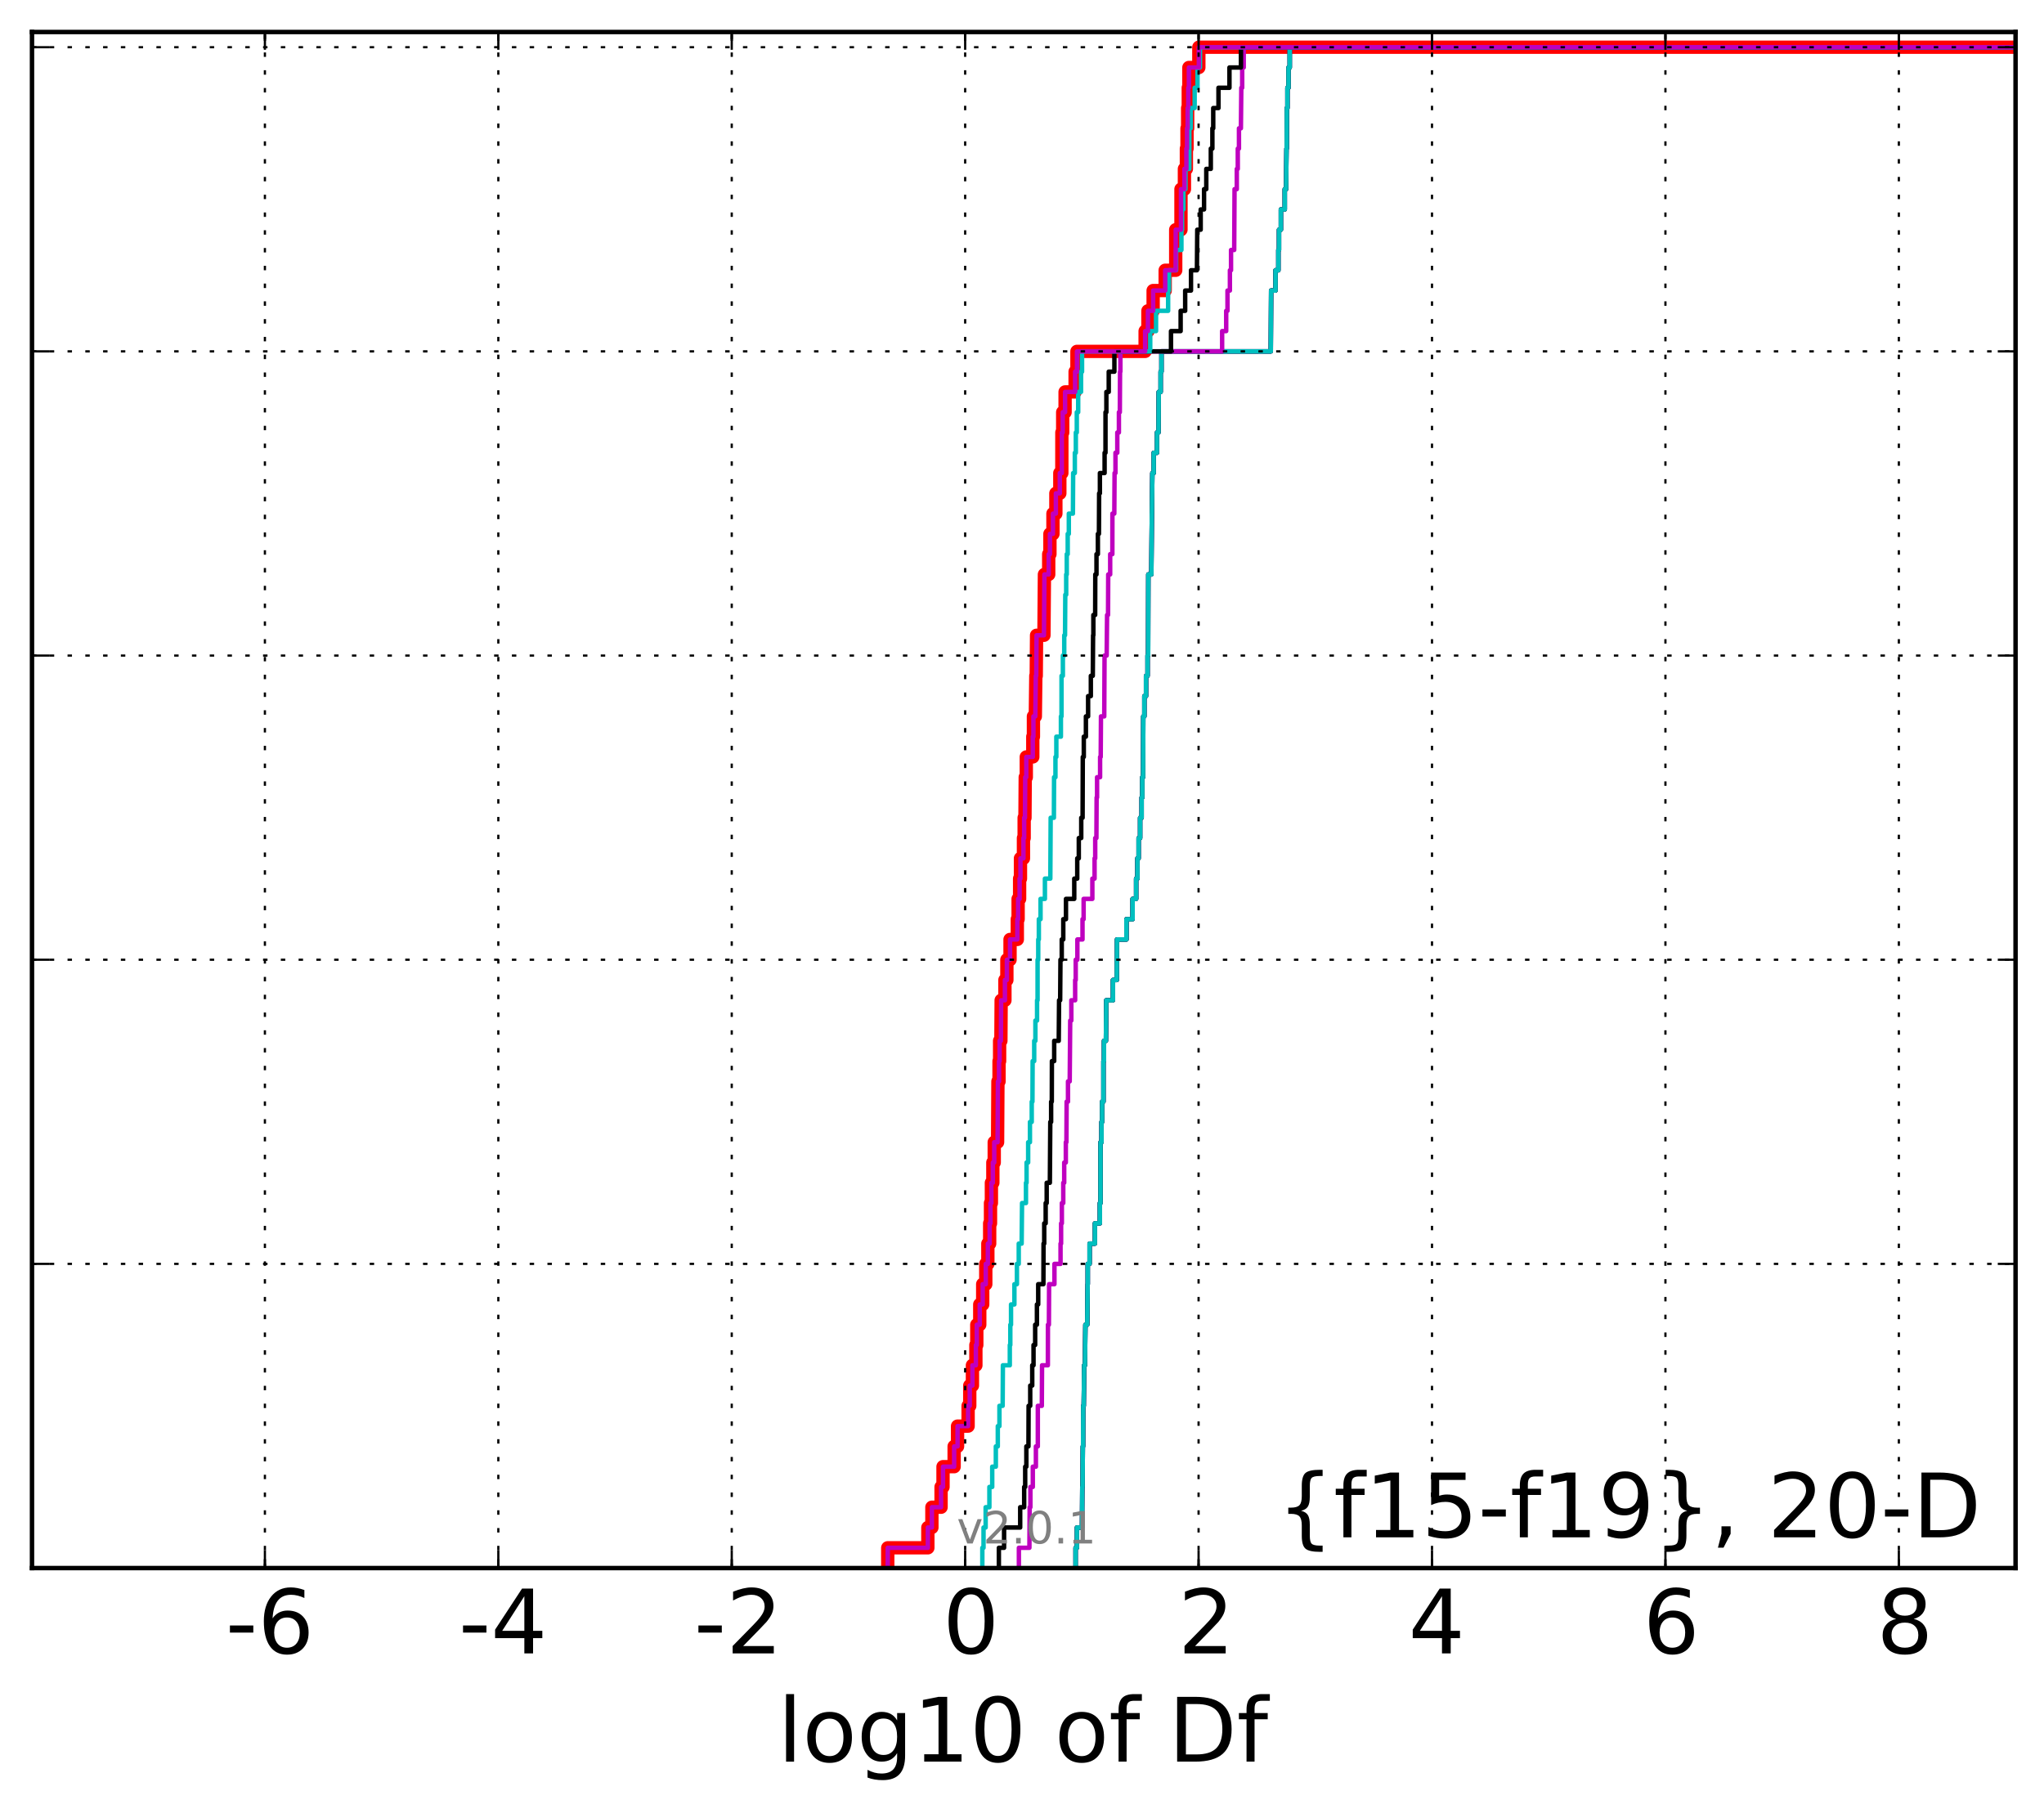 <?xml version="1.0" encoding="utf-8" standalone="no"?>
<!DOCTYPE svg PUBLIC "-//W3C//DTD SVG 1.1//EN"
  "http://www.w3.org/Graphics/SVG/1.1/DTD/svg11.dtd">
<!-- Created with matplotlib (http://matplotlib.org/) -->
<svg height="407pt" version="1.1" viewBox="0 0 460 407" width="460pt" xmlns="http://www.w3.org/2000/svg" xmlns:xlink="http://www.w3.org/1999/xlink">
 <defs>
  <style type="text/css">
*{stroke-linecap:butt;stroke-linejoin:round;}
  </style>
 </defs>
 <g id="figure_1">
  <g id="patch_1">
   <path d="
M0 407.712
L460.8 407.712
L460.8 0
L0 0
z
" style="fill:#ffffff;"/>
  </g>
  <g id="axes_1">
   <g id="patch_2">
    <path d="
M7.2 352.8
L453.6 352.8
L453.6 7.2
L7.2 7.2
z
" style="fill:#ffffff;"/>
   </g>
   <g id="line2d_1">
    <path clip-path="url(#p99b4b0da67)" d="
M199.788 352.8
L199.788 348.238
L208.814 348.238
L208.814 343.675
L209.722 343.675
L209.722 339.113
L211.787 339.113
L211.787 334.55
L212.225 334.55
L212.225 329.988
L214.729 329.988
L214.729 325.426
L215.498 325.426
L215.498 320.863
L217.872 320.863
L217.872 316.301
L218.243 316.301
L218.243 311.739
L218.844 311.739
L218.844 307.176
L219.621 307.176
L219.621 302.614
L219.826 302.614
L219.826 298.051
L220.493 298.051
L220.493 293.489
L221.157 293.489
L221.157 288.927
L221.847 288.927
L221.847 284.364
L222.316 284.364
L222.316 279.802
L222.724 279.802
L222.724 275.24
L222.911 275.24
L222.911 270.677
L223.112 270.677
L223.112 266.115
L223.44 266.115
L223.44 261.552
L223.751 261.552
L223.751 256.99
L224.506 256.99
L224.585 243.303
L224.832 243.303
L224.832 238.741
L224.961 238.741
L224.961 234.178
L225.25 234.178
L225.308 225.053
L226.156 225.053
L226.156 220.491
L226.596 220.491
L226.596 215.929
L227.308 215.929
L227.308 211.366
L228.946 211.366
L228.946 206.804
L229.127 206.804
L229.127 202.242
L229.463 202.242
L229.463 197.679
L229.656 197.679
L229.656 193.117
L230.328 193.117
L230.328 188.554
L230.484 188.554
L230.484 183.992
L230.668 183.992
L230.728 174.867
L230.965 174.867
L230.965 170.305
L232.429 170.305
L232.429 165.743
L232.572 165.743
L232.572 161.18
L232.999 161.18
L233.109 152.055
L233.205 152.055
L233.278 142.931
L234.937 142.931
L235.046 129.244
L236.011 129.244
L236.011 124.681
L236.286 124.681
L236.286 120.119
L236.966 120.119
L236.966 115.556
L237.622 115.556
L237.622 110.994
L238.513 110.994
L238.513 106.432
L238.965 106.432
L238.972 97.307
L239.16 97.307
L239.16 92.745
L239.697 92.745
L239.697 88.182
L241.953 88.182
L241.953 83.62
L242.369 83.62
L242.369 79.057
L257.709 79.057
L257.709 74.495
L258.342 74.495
L258.342 69.933
L259.513 69.933
L259.513 65.37
L262.224 65.37
L262.224 60.808
L264.593 60.808
L264.593 51.683
L265.777 51.683
L265.777 42.558
L266.553 42.558
L266.553 37.996
L266.995 37.996
L266.995 33.434
L267.138 33.434
L267.138 28.871
L267.28 28.871
L267.28 24.309
L267.42 24.309
L267.42 19.747
L267.558 19.747
L267.558 15.184
L269.797 15.184
L269.797 10.622
L269.797 10.622
L453.6 10.622
L453.6 10.622" style="fill:none;stroke:#ff0000;stroke-linecap:square;stroke-width:3.0;"/>
   </g>
   <g id="line2d_2">
    <path clip-path="url(#p99b4b0da67)" d="
M242.062 352.8
L242.062 348.238
L242.36 348.238
L242.36 343.675
L243.51 343.675
L243.564 334.55
L243.629 334.55
L243.688 325.426
L243.745 325.426
L243.776 316.301
L243.893 316.301
L243.99 307.176
L244.174 307.176
L244.268 298.051
L244.681 298.051
L244.774 288.927
L244.797 288.927
L244.797 284.364
L245.211 284.364
L245.211 279.802
L246.409 279.802
L246.409 275.24
L247.527 275.24
L247.527 270.677
L247.667 270.677
L247.676 256.99
L247.892 256.99
L247.892 252.428
L248.029 252.428
L248.029 247.865
L248.328 247.865
L248.329 238.741
L248.449 238.741
L248.449 234.178
L248.885 234.178
L248.962 225.053
L250.468 225.053
L250.468 220.491
L251.331 220.491
L251.376 211.366
L253.507 211.366
L253.507 206.804
L254.89 206.804
L254.89 202.242
L255.688 202.242
L255.688 197.679
L255.978 197.679
L255.978 193.117
L256.245 193.117
L256.245 188.554
L256.584 188.554
L256.584 183.992
L256.924 183.992
L256.924 179.43
L257.07 179.43
L257.07 174.867
L257.252 174.867
L257.299 161.18
L257.536 161.18
L257.536 156.618
L257.911 156.618
L257.911 152.055
L258.26 152.055
L258.26 147.493
L258.387 147.493
L258.43 129.244
L259.112 129.244
L259.222 115.556
L259.233 115.556
L259.34 106.432
L259.642 106.432
L259.642 101.869
L260.379 101.869
L260.379 97.307
L260.72 97.307
L260.773 88.182
L261.202 88.182
L261.202 83.62
L261.384 83.62
L261.384 79.057
L285.989 79.057
L286.063 65.37
L287.055 65.37
L287.055 60.808
L287.695 60.808
L287.695 56.245
L287.841 56.245
L287.841 51.683
L288.261 51.683
L288.261 47.121
L289.134 47.121
L289.134 42.558
L289.436 42.558
L289.525 33.434
L289.576 33.434
L289.605 24.309
L289.733 24.309
L289.733 19.747
L289.976 19.747
L289.976 15.184
L290.254 15.184
L290.254 10.622
L290.254 10.622
L453.6 10.622
L453.6 10.622" style="fill:none;stroke:#00bfbf;stroke-linecap:square;"/>
   </g>
   <g id="line2d_3">
    <path clip-path="url(#p99b4b0da67)" d="
M242.062 352.8
L242.062 348.238
L242.36 348.238
L242.36 343.675
L243.51 343.675
L243.564 334.55
L243.629 334.55
L243.688 325.426
L243.745 325.426
L243.776 316.301
L243.893 316.301
L243.99 307.176
L244.174 307.176
L244.268 298.051
L244.681 298.051
L244.774 288.927
L244.797 288.927
L244.797 284.364
L245.211 284.364
L245.211 279.802
L246.409 279.802
L246.409 275.24
L247.527 275.24
L247.527 270.677
L247.667 270.677
L247.676 256.99
L247.892 256.99
L247.892 252.428
L248.029 252.428
L248.029 247.865
L248.328 247.865
L248.329 238.741
L248.449 238.741
L248.449 234.178
L248.885 234.178
L248.962 225.053
L250.468 225.053
L250.468 220.491
L251.331 220.491
L251.376 211.366
L253.507 211.366
L253.507 206.804
L254.89 206.804
L254.89 202.242
L255.688 202.242
L255.688 197.679
L255.978 197.679
L255.978 193.117
L256.245 193.117
L256.245 188.554
L256.584 188.554
L256.584 183.992
L256.924 183.992
L256.924 179.43
L257.07 179.43
L257.07 174.867
L257.252 174.867
L257.299 161.18
L257.536 161.18
L257.536 156.618
L257.911 156.618
L257.911 152.055
L258.26 152.055
L258.26 147.493
L258.387 147.493
L258.43 129.244
L259.112 129.244
L259.222 115.556
L259.233 115.556
L259.34 106.432
L259.642 106.432
L259.642 101.869
L260.379 101.869
L260.379 97.307
L260.72 97.307
L260.773 88.182
L261.202 88.182
L261.202 83.62
L261.384 83.62
L261.384 79.057
L285.989 79.057
L286.063 65.37
L287.055 65.37
L287.055 60.808
L287.695 60.808
L287.695 56.245
L287.841 56.245
L287.841 51.683
L288.261 51.683
L288.261 47.121
L289.134 47.121
L289.134 42.558
L289.436 42.558
L289.525 33.434
L289.576 33.434
L289.605 24.309
L289.733 24.309
L289.733 19.747
L289.976 19.747
L289.976 15.184
L290.254 15.184
L290.254 10.622
L290.254 10.622
L453.6 10.622
L453.6 10.622" style="fill:none;stroke:#bf00bf;stroke-linecap:square;"/>
   </g>
   <g id="line2d_4">
    <path clip-path="url(#p99b4b0da67)" d="
M242.062 352.8
L242.062 348.238
L242.36 348.238
L242.36 343.675
L243.51 343.675
L243.564 334.55
L243.629 334.55
L243.688 325.426
L243.745 325.426
L243.776 316.301
L243.893 316.301
L243.99 307.176
L244.174 307.176
L244.268 298.051
L244.681 298.051
L244.774 288.927
L244.797 288.927
L244.797 284.364
L245.211 284.364
L245.211 279.802
L246.409 279.802
L246.409 275.24
L247.527 275.24
L247.527 270.677
L247.667 270.677
L247.676 256.99
L247.892 256.99
L247.892 252.428
L248.029 252.428
L248.029 247.865
L248.328 247.865
L248.329 238.741
L248.449 238.741
L248.449 234.178
L248.885 234.178
L248.962 225.053
L250.468 225.053
L250.468 220.491
L251.331 220.491
L251.376 211.366
L253.507 211.366
L253.507 206.804
L254.89 206.804
L254.89 202.242
L255.688 202.242
L255.688 197.679
L255.978 197.679
L255.978 193.117
L256.245 193.117
L256.245 188.554
L256.584 188.554
L256.584 183.992
L256.924 183.992
L256.924 179.43
L257.07 179.43
L257.07 174.867
L257.252 174.867
L257.299 161.18
L257.536 161.18
L257.536 156.618
L257.911 156.618
L257.911 152.055
L258.26 152.055
L258.26 147.493
L258.387 147.493
L258.43 129.244
L259.112 129.244
L259.222 115.556
L259.233 115.556
L259.34 106.432
L259.642 106.432
L259.642 101.869
L260.379 101.869
L260.379 97.307
L260.72 97.307
L260.773 88.182
L261.202 88.182
L261.202 83.62
L261.384 83.62
L261.384 79.057
L285.989 79.057
L286.063 65.37
L287.055 65.37
L287.055 60.808
L287.695 60.808
L287.695 56.245
L287.841 56.245
L287.841 51.683
L288.261 51.683
L288.261 47.121
L289.134 47.121
L289.134 42.558
L289.436 42.558
L289.525 33.434
L289.576 33.434
L289.605 24.309
L289.733 24.309
L289.733 19.747
L289.976 19.747
L289.976 15.184
L290.254 15.184
L290.254 10.622
L290.254 10.622
L453.6 10.622
L453.6 10.622" style="fill:none;stroke:#000000;stroke-linecap:square;"/>
   </g>
   <g id="line2d_5">
    <path clip-path="url(#p99b4b0da67)" d="
M242.062 352.8
L242.062 348.238
L242.36 348.238
L242.36 343.675
L243.51 343.675
L243.564 334.55
L243.629 334.55
L243.688 325.426
L243.745 325.426
L243.776 316.301
L243.893 316.301
L243.99 307.176
L244.174 307.176
L244.268 298.051
L244.681 298.051
L244.774 288.927
L244.797 288.927
L244.797 284.364
L245.211 284.364
L245.211 279.802
L246.409 279.802
L246.409 275.24
L247.527 275.24
L247.527 270.677
L247.667 270.677
L247.676 256.99
L247.892 256.99
L247.892 252.428
L248.029 252.428
L248.029 247.865
L248.328 247.865
L248.329 238.741
L248.449 238.741
L248.449 234.178
L248.885 234.178
L248.962 225.053
L250.468 225.053
L250.468 220.491
L251.331 220.491
L251.376 211.366
L253.507 211.366
L253.507 206.804
L254.89 206.804
L254.89 202.242
L255.688 202.242
L255.688 197.679
L255.978 197.679
L255.978 193.117
L256.245 193.117
L256.245 188.554
L256.584 188.554
L256.584 183.992
L256.924 183.992
L256.924 179.43
L257.07 179.43
L257.07 174.867
L257.252 174.867
L257.299 161.18
L257.536 161.18
L257.536 156.618
L257.911 156.618
L257.911 152.055
L258.26 152.055
L258.26 147.493
L258.387 147.493
L258.43 129.244
L259.112 129.244
L259.222 115.556
L259.233 115.556
L259.34 106.432
L259.642 106.432
L259.642 101.869
L260.379 101.869
L260.379 97.307
L260.72 97.307
L260.773 88.182
L261.202 88.182
L261.202 83.62
L261.384 83.62
L261.384 79.057
L285.989 79.057
L286.063 65.37
L287.055 65.37
L287.055 60.808
L287.695 60.808
L287.695 56.245
L287.841 56.245
L287.841 51.683
L288.261 51.683
L288.261 47.121
L289.134 47.121
L289.134 42.558
L289.436 42.558
L289.525 33.434
L289.576 33.434
L289.605 24.309
L289.733 24.309
L289.733 19.747
L289.976 19.747
L289.976 15.184
L290.254 15.184
L290.254 10.622
L290.254 10.622
L453.6 10.622
L453.6 10.622" style="fill:none;stroke:#00bfbf;stroke-linecap:square;"/>
   </g>
   <g id="line2d_6">
    <path clip-path="url(#p99b4b0da67)" d="
M229.298 352.8
L229.298 348.238
L231.666 348.238
L231.726 339.113
L231.891 339.113
L231.891 334.55
L232.432 334.55
L232.432 329.988
L233.127 329.988
L233.127 325.426
L233.561 325.426
L233.563 316.301
L234.461 316.301
L234.512 307.176
L235.822 307.176
L235.838 298.051
L236.053 298.051
L236.098 288.927
L237.302 288.927
L237.302 284.364
L238.674 284.364
L238.674 279.802
L238.801 279.802
L238.801 275.24
L238.971 275.24
L238.971 270.677
L239.286 270.677
L239.286 266.115
L239.499 266.115
L239.499 261.552
L239.863 261.552
L239.863 256.99
L239.995 256.99
L240.044 247.865
L240.349 247.865
L240.349 243.303
L240.737 243.303
L240.848 229.616
L241.101 229.616
L241.101 225.053
L241.961 225.053
L241.961 220.491
L242.088 220.491
L242.088 215.929
L242.462 215.929
L242.462 211.366
L243.618 211.366
L243.618 206.804
L243.869 206.804
L243.869 202.242
L245.834 202.242
L245.834 197.679
L246.333 197.679
L246.333 193.117
L246.478 193.117
L246.478 188.554
L246.746 188.554
L246.793 179.43
L246.895 179.43
L246.895 174.867
L247.575 174.867
L247.575 170.305
L247.712 170.305
L247.771 161.18
L248.51 161.18
L248.577 147.493
L249.055 147.493
L249.147 138.368
L249.363 138.368
L249.403 129.244
L249.845 129.244
L249.845 124.681
L250.335 124.681
L250.349 115.556
L250.773 115.556
L250.834 106.432
L251.034 106.432
L251.034 101.869
L251.446 101.869
L251.446 97.307
L251.809 97.307
L251.809 92.745
L252.015 92.745
L252.065 83.62
L252.143 83.62
L252.143 79.057
L275.039 79.057
L275.039 74.495
L275.954 74.495
L275.954 69.933
L276.244 69.933
L276.244 65.37
L276.787 65.37
L276.787 60.808
L277.043 60.808
L277.043 56.245
L277.756 56.245
L277.832 42.558
L278.339 42.558
L278.339 37.996
L278.562 37.996
L278.562 33.434
L278.827 33.434
L278.827 28.871
L279.263 28.871
L279.356 19.747
L279.554 19.747
L279.554 15.184
L279.901 15.184
L279.901 10.622
L279.901 10.622
L453.6 10.622
L453.6 10.622" style="fill:none;stroke:#bf00bf;stroke-linecap:square;"/>
   </g>
   <g id="line2d_7">
    <path clip-path="url(#p99b4b0da67)" d="
M224.794 352.8
L224.794 348.238
L225.968 348.238
L225.968 343.675
L229.591 343.675
L229.591 339.113
L230.489 339.113
L230.489 334.55
L230.717 334.55
L230.717 329.988
L230.979 329.988
L230.979 325.426
L231.451 325.426
L231.484 316.301
L231.85 316.301
L231.85 311.739
L232.304 311.739
L232.304 307.176
L232.595 307.176
L232.595 302.614
L232.962 302.614
L232.962 298.051
L233.356 298.051
L233.356 293.489
L233.646 293.489
L233.646 288.927
L234.819 288.927
L234.849 279.802
L235.002 279.802
L235.002 275.24
L235.327 275.24
L235.327 270.677
L235.557 270.677
L235.557 266.115
L236.27 266.115
L236.366 252.428
L236.555 252.428
L236.555 247.865
L236.705 247.865
L236.73 238.741
L237.246 238.741
L237.246 234.178
L238.268 234.178
L238.341 225.053
L238.588 225.053
L238.655 215.929
L238.945 215.929
L238.945 211.366
L239.291 211.366
L239.291 206.804
L239.895 206.804
L239.895 202.242
L241.761 202.242
L241.761 197.679
L242.433 197.679
L242.433 193.117
L242.783 193.117
L242.783 188.554
L243.333 188.554
L243.333 183.992
L243.637 183.992
L243.681 170.305
L243.908 170.305
L243.908 165.743
L244.381 165.743
L244.381 161.18
L244.876 161.18
L244.876 156.618
L245.493 156.618
L245.493 152.055
L245.933 152.055
L245.997 142.931
L246.058 142.931
L246.058 138.368
L246.466 138.368
L246.494 129.244
L246.763 129.244
L246.763 124.681
L247.075 124.681
L247.075 120.119
L247.314 120.119
L247.357 110.994
L247.531 110.994
L247.531 106.432
L248.589 106.432
L248.589 101.869
L248.79 101.869
L248.793 92.745
L248.988 92.745
L248.988 88.182
L249.519 88.182
L249.519 83.62
L250.793 83.62
L250.793 79.057
L263.531 79.057
L263.531 74.495
L265.702 74.495
L265.702 69.933
L266.722 69.933
L266.722 65.37
L268.033 65.37
L268.033 60.808
L269.366 60.808
L269.44 51.683
L270.214 51.683
L270.214 47.121
L270.971 47.121
L270.971 42.558
L271.473 42.558
L271.473 37.996
L272.49 37.996
L272.49 33.434
L272.847 33.434
L272.847 28.871
L273.037 28.871
L273.037 24.309
L274.217 24.309
L274.217 19.747
L276.688 19.747
L276.688 15.184
L279.273 15.184
L279.273 10.622
L279.273 10.622
L453.6 10.622
L453.6 10.622" style="fill:none;stroke:#000000;stroke-linecap:square;"/>
   </g>
   <g id="line2d_8">
    <path clip-path="url(#p99b4b0da67)" d="
M221.073 352.8
L221.073 348.238
L221.343 348.238
L221.343 343.675
L221.818 343.675
L221.818 339.113
L222.661 339.113
L222.661 334.55
L223.299 334.55
L223.299 329.988
L224.111 329.988
L224.111 325.426
L224.554 325.426
L224.554 320.863
L224.923 320.863
L224.923 316.301
L225.645 316.301
L225.701 307.176
L227.256 307.176
L227.256 302.614
L227.371 302.614
L227.371 298.051
L227.531 298.051
L227.531 293.489
L228.29 293.489
L228.29 288.927
L228.858 288.927
L228.858 284.364
L229.266 284.364
L229.266 279.802
L229.921 279.802
L230.01 270.677
L230.893 270.677
L230.893 266.115
L231.029 266.115
L231.029 261.552
L231.386 261.552
L231.386 256.99
L231.789 256.99
L231.789 252.428
L232.191 252.428
L232.191 247.865
L232.352 247.865
L232.392 238.741
L232.746 238.741
L232.746 234.178
L233.014 234.178
L233.014 229.616
L233.39 229.616
L233.39 225.053
L233.503 225.053
L233.507 215.929
L233.655 215.929
L233.655 211.366
L233.791 211.366
L233.791 206.804
L234.173 206.804
L234.173 202.242
L235.156 202.242
L235.156 197.679
L236.375 197.679
L236.45 183.992
L237.177 183.992
L237.218 174.867
L237.528 174.867
L237.528 170.305
L237.728 170.305
L237.728 165.743
L238.756 165.743
L238.756 161.18
L238.893 161.18
L238.897 152.055
L239.199 152.055
L239.199 147.493
L239.507 147.493
L239.507 142.931
L239.684 142.931
L239.742 133.806
L239.945 133.806
L239.945 129.244
L240.073 129.244
L240.073 124.681
L240.287 124.681
L240.287 120.119
L240.538 120.119
L240.538 115.556
L241.458 115.556
L241.514 106.432
L241.889 106.432
L241.889 101.869
L242.115 101.869
L242.115 97.307
L242.33 97.307
L242.33 92.745
L242.646 92.745
L242.646 88.182
L243.288 88.182
L243.288 83.62
L243.514 83.62
L243.514 79.057
L258.859 79.057
L258.859 74.495
L260.166 74.495
L260.166 69.933
L262.885 69.933
L262.885 65.37
L263.078 65.37
L263.078 60.808
L264.683 60.808
L264.683 56.245
L265.879 56.245
L265.879 51.683
L266.021 51.683
L266.021 47.121
L266.329 47.121
L266.329 42.558
L266.788 42.558
L266.788 37.996
L267.659 37.996
L267.661 28.871
L267.978 28.871
L267.978 24.309
L268.856 24.309
L268.856 19.747
L269.495 19.747
L269.495 15.184
L270.056 15.184
L270.056 10.622
L270.056 10.622
L453.6 10.622
L453.6 10.622" style="fill:none;stroke:#00bfbf;stroke-linecap:square;"/>
   </g>
   <g id="line2d_9">
    <path clip-path="url(#p99b4b0da67)" d="
M199.788 352.8
L199.788 348.238
L208.814 348.238
L208.814 343.675
L209.722 343.675
L209.722 339.113
L211.787 339.113
L211.787 334.55
L212.225 334.55
L212.225 329.988
L214.729 329.988
L214.729 325.426
L215.498 325.426
L215.498 320.863
L217.872 320.863
L217.872 316.301
L218.243 316.301
L218.243 311.739
L218.844 311.739
L218.844 307.176
L219.621 307.176
L219.621 302.614
L219.826 302.614
L219.826 298.051
L220.493 298.051
L220.493 293.489
L221.157 293.489
L221.157 288.927
L221.847 288.927
L221.847 284.364
L222.316 284.364
L222.316 279.802
L222.724 279.802
L222.724 275.24
L222.911 275.24
L222.911 270.677
L223.112 270.677
L223.112 266.115
L223.44 266.115
L223.44 261.552
L223.751 261.552
L223.751 256.99
L224.506 256.99
L224.585 243.303
L224.832 243.303
L224.832 238.741
L224.961 238.741
L224.961 234.178
L225.25 234.178
L225.308 225.053
L226.156 225.053
L226.156 220.491
L226.596 220.491
L226.596 215.929
L227.308 215.929
L227.308 211.366
L228.946 211.366
L228.946 206.804
L229.127 206.804
L229.127 202.242
L229.463 202.242
L229.463 197.679
L229.656 197.679
L229.656 193.117
L230.328 193.117
L230.328 188.554
L230.484 188.554
L230.484 183.992
L230.668 183.992
L230.728 174.867
L230.965 174.867
L230.965 170.305
L232.429 170.305
L232.429 165.743
L232.572 165.743
L232.572 161.18
L232.999 161.18
L233.109 152.055
L233.205 152.055
L233.278 142.931
L234.937 142.931
L235.046 129.244
L236.011 129.244
L236.011 124.681
L236.286 124.681
L236.286 120.119
L236.966 120.119
L236.966 115.556
L237.622 115.556
L237.622 110.994
L238.513 110.994
L238.513 106.432
L238.965 106.432
L238.972 97.307
L239.16 97.307
L239.16 92.745
L239.697 92.745
L239.697 88.182
L241.953 88.182
L241.953 83.62
L242.369 83.62
L242.369 79.057
L257.709 79.057
L257.709 74.495
L258.342 74.495
L258.342 69.933
L259.513 69.933
L259.513 65.37
L262.224 65.37
L262.224 60.808
L264.593 60.808
L264.593 51.683
L265.777 51.683
L265.777 42.558
L266.553 42.558
L266.553 37.996
L266.995 37.996
L266.995 33.434
L267.138 33.434
L267.138 28.871
L267.28 28.871
L267.28 24.309
L267.42 24.309
L267.42 19.747
L267.558 19.747
L267.558 15.184
L269.797 15.184
L269.797 10.622
L269.797 10.622
L453.6 10.622
L453.6 10.622" style="fill:none;stroke:#bf00bf;stroke-linecap:square;"/>
   </g>
   <g id="patch_3">
    <path d="
M7.2 7.2
L453.6 7.2" style="fill:none;stroke:#000000;stroke-linecap:square;stroke-linejoin:miter;"/>
   </g>
   <g id="patch_4">
    <path d="
M453.6 352.8
L453.6 7.2" style="fill:none;stroke:#000000;stroke-linecap:square;stroke-linejoin:miter;"/>
   </g>
   <g id="patch_5">
    <path d="
M7.2 352.8
L453.6 352.8" style="fill:none;stroke:#000000;stroke-linecap:square;stroke-linejoin:miter;"/>
   </g>
   <g id="patch_6">
    <path d="
M7.2 352.8
L7.2 7.2" style="fill:none;stroke:#000000;stroke-linecap:square;stroke-linejoin:miter;"/>
   </g>
   <g id="matplotlib.axis_1">
    <g id="xtick_1"/>
    <g id="xtick_2">
     <g id="line2d_10">
      <path clip-path="url(#p99b4b0da67)" d="
M59.617 352.8
L59.617 7.2" style="fill:none;stroke:#000000;stroke-dasharray:1,3;stroke-dashoffset:0.0;stroke-width:0.5;"/>
     </g>
     <g id="line2d_11">
      <defs>
       <path d="
M0 0
L0 -4" id="m93b0483c22" style="stroke:#000000;stroke-width:0.5;"/>
      </defs>
      <g>
       <use style="stroke:#000000;stroke-width:0.5;" x="59.617" xlink:href="#m93b0483c22" y="352.8"/>
      </g>
     </g>
     <g id="line2d_12">
      <defs>
       <path d="
M0 0
L0 4" id="m741efc42ff" style="stroke:#000000;stroke-width:0.5;"/>
      </defs>
      <g>
       <use style="stroke:#000000;stroke-width:0.5;" x="59.617" xlink:href="#m741efc42ff" y="7.2"/>
      </g>
     </g>
     <g id="text_1">
      <!-- -6 -->
      <defs>
       <path d="
M33.016 40.375
Q26.375 40.375 22.484 35.828
Q18.609 31.297 18.609 23.391
Q18.609 15.531 22.484 10.953
Q26.375 6.391 33.016 6.391
Q39.656 6.391 43.531 10.953
Q47.406 15.531 47.406 23.391
Q47.406 31.297 43.531 35.828
Q39.656 40.375 33.016 40.375
M52.594 71.297
L52.594 62.312
Q48.875 64.062 45.094 64.984
Q41.312 65.922 37.594 65.922
Q27.828 65.922 22.672 59.328
Q17.531 52.734 16.797 39.406
Q19.672 43.656 24.016 45.922
Q28.375 48.188 33.594 48.188
Q44.578 48.188 50.953 41.516
Q57.328 34.859 57.328 23.391
Q57.328 12.156 50.688 5.359
Q44.047 -1.422 33.016 -1.422
Q20.359 -1.422 13.672 8.266
Q6.984 17.969 6.984 36.375
Q6.984 53.656 15.188 63.938
Q23.391 74.219 37.203 74.219
Q40.922 74.219 44.703 73.484
Q48.484 72.75 52.594 71.297" id="BitstreamVeraSans-Roman-36"/>
       <path d="
M4.891 31.391
L31.203 31.391
L31.203 23.391
L4.891 23.391
z
" id="BitstreamVeraSans-Roman-2d"/>
      </defs>
      <g transform="translate(50.766 371.997)scale(0.2 -0.2)">
       <use xlink:href="#BitstreamVeraSans-Roman-2d"/>
       <use x="36.084" xlink:href="#BitstreamVeraSans-Roman-36"/>
      </g>
     </g>
    </g>
    <g id="xtick_3">
     <g id="line2d_13">
      <path clip-path="url(#p99b4b0da67)" d="
M112.148 352.8
L112.148 7.2" style="fill:none;stroke:#000000;stroke-dasharray:1,3;stroke-dashoffset:0.0;stroke-width:0.5;"/>
     </g>
     <g id="line2d_14">
      <g>
       <use style="stroke:#000000;stroke-width:0.5;" x="112.148" xlink:href="#m93b0483c22" y="352.8"/>
      </g>
     </g>
     <g id="line2d_15">
      <g>
       <use style="stroke:#000000;stroke-width:0.5;" x="112.148" xlink:href="#m741efc42ff" y="7.2"/>
      </g>
     </g>
     <g id="text_2">
      <!-- -4 -->
      <defs>
       <path d="
M37.797 64.312
L12.891 25.391
L37.797 25.391
z

M35.203 72.906
L47.609 72.906
L47.609 25.391
L58.016 25.391
L58.016 17.188
L47.609 17.188
L47.609 0
L37.797 0
L37.797 17.188
L4.891 17.188
L4.891 26.703
z
" id="BitstreamVeraSans-Roman-34"/>
      </defs>
      <g transform="translate(103.228 371.997)scale(0.2 -0.2)">
       <use xlink:href="#BitstreamVeraSans-Roman-2d"/>
       <use x="36.084" xlink:href="#BitstreamVeraSans-Roman-34"/>
      </g>
     </g>
    </g>
    <g id="xtick_4">
     <g id="line2d_16">
      <path clip-path="url(#p99b4b0da67)" d="
M164.679 352.8
L164.679 7.2" style="fill:none;stroke:#000000;stroke-dasharray:1,3;stroke-dashoffset:0.0;stroke-width:0.5;"/>
     </g>
     <g id="line2d_17">
      <g>
       <use style="stroke:#000000;stroke-width:0.5;" x="164.679" xlink:href="#m93b0483c22" y="352.8"/>
      </g>
     </g>
     <g id="line2d_18">
      <g>
       <use style="stroke:#000000;stroke-width:0.5;" x="164.679" xlink:href="#m741efc42ff" y="7.2"/>
      </g>
     </g>
     <g id="text_3">
      <!-- -2 -->
      <defs>
       <path d="
M19.188 8.297
L53.609 8.297
L53.609 0
L7.328 0
L7.328 8.297
Q12.938 14.109 22.625 23.891
Q32.328 33.688 34.812 36.531
Q39.547 41.844 41.422 45.531
Q43.312 49.219 43.312 52.781
Q43.312 58.594 39.234 62.25
Q35.156 65.922 28.609 65.922
Q23.969 65.922 18.812 64.312
Q13.672 62.703 7.812 59.422
L7.812 69.391
Q13.766 71.781 18.938 73
Q24.125 74.219 28.422 74.219
Q39.75 74.219 46.484 68.547
Q53.219 62.891 53.219 53.422
Q53.219 48.922 51.531 44.891
Q49.859 40.875 45.406 35.406
Q44.188 33.984 37.641 27.219
Q31.109 20.453 19.188 8.297" id="BitstreamVeraSans-Roman-32"/>
      </defs>
      <g transform="translate(156.2 371.997)scale(0.2 -0.2)">
       <use xlink:href="#BitstreamVeraSans-Roman-2d"/>
       <use x="36.084" xlink:href="#BitstreamVeraSans-Roman-32"/>
      </g>
     </g>
    </g>
    <g id="xtick_5">
     <g id="line2d_19">
      <path clip-path="url(#p99b4b0da67)" d="
M217.21 352.8
L217.21 7.2" style="fill:none;stroke:#000000;stroke-dasharray:1,3;stroke-dashoffset:0.0;stroke-width:0.5;"/>
     </g>
     <g id="line2d_20">
      <g>
       <use style="stroke:#000000;stroke-width:0.5;" x="217.21" xlink:href="#m93b0483c22" y="352.8"/>
      </g>
     </g>
     <g id="line2d_21">
      <g>
       <use style="stroke:#000000;stroke-width:0.5;" x="217.21" xlink:href="#m741efc42ff" y="7.2"/>
      </g>
     </g>
     <g id="text_4">
      <!-- 0 -->
      <defs>
       <path d="
M31.781 66.406
Q24.172 66.406 20.328 58.906
Q16.5 51.422 16.5 36.375
Q16.5 21.391 20.328 13.891
Q24.172 6.391 31.781 6.391
Q39.453 6.391 43.281 13.891
Q47.125 21.391 47.125 36.375
Q47.125 51.422 43.281 58.906
Q39.453 66.406 31.781 66.406
M31.781 74.219
Q44.047 74.219 50.516 64.516
Q56.984 54.828 56.984 36.375
Q56.984 17.969 50.516 8.266
Q44.047 -1.422 31.781 -1.422
Q19.531 -1.422 13.062 8.266
Q6.594 17.969 6.594 36.375
Q6.594 54.828 13.062 64.516
Q19.531 74.219 31.781 74.219" id="BitstreamVeraSans-Roman-30"/>
      </defs>
      <g transform="translate(212.171 371.997)scale(0.2 -0.2)">
       <use xlink:href="#BitstreamVeraSans-Roman-30"/>
      </g>
     </g>
    </g>
    <g id="xtick_6">
     <g id="line2d_22">
      <path clip-path="url(#p99b4b0da67)" d="
M269.741 352.8
L269.741 7.2" style="fill:none;stroke:#000000;stroke-dasharray:1,3;stroke-dashoffset:0.0;stroke-width:0.5;"/>
     </g>
     <g id="line2d_23">
      <g>
       <use style="stroke:#000000;stroke-width:0.5;" x="269.741" xlink:href="#m93b0483c22" y="352.8"/>
      </g>
     </g>
     <g id="line2d_24">
      <g>
       <use style="stroke:#000000;stroke-width:0.5;" x="269.741" xlink:href="#m741efc42ff" y="7.2"/>
      </g>
     </g>
     <g id="text_5">
      <!-- 2 -->
      <g transform="translate(265.113 371.997)scale(0.2 -0.2)">
       <use xlink:href="#BitstreamVeraSans-Roman-32"/>
      </g>
     </g>
    </g>
    <g id="xtick_7">
     <g id="line2d_25">
      <path clip-path="url(#p99b4b0da67)" d="
M322.272 352.8
L322.272 7.2" style="fill:none;stroke:#000000;stroke-dasharray:1,3;stroke-dashoffset:0.0;stroke-width:0.5;"/>
     </g>
     <g id="line2d_26">
      <g>
       <use style="stroke:#000000;stroke-width:0.5;" x="322.272" xlink:href="#m93b0483c22" y="352.8"/>
      </g>
     </g>
     <g id="line2d_27">
      <g>
       <use style="stroke:#000000;stroke-width:0.5;" x="322.272" xlink:href="#m741efc42ff" y="7.2"/>
      </g>
     </g>
     <g id="text_6">
      <!-- 4 -->
      <g transform="translate(316.96 371.997)scale(0.2 -0.2)">
       <use xlink:href="#BitstreamVeraSans-Roman-34"/>
      </g>
     </g>
    </g>
    <g id="xtick_8">
     <g id="line2d_28">
      <path clip-path="url(#p99b4b0da67)" d="
M374.803 352.8
L374.803 7.2" style="fill:none;stroke:#000000;stroke-dasharray:1,3;stroke-dashoffset:0.0;stroke-width:0.5;"/>
     </g>
     <g id="line2d_29">
      <g>
       <use style="stroke:#000000;stroke-width:0.5;" x="374.803" xlink:href="#m93b0483c22" y="352.8"/>
      </g>
     </g>
     <g id="line2d_30">
      <g>
       <use style="stroke:#000000;stroke-width:0.5;" x="374.803" xlink:href="#m741efc42ff" y="7.2"/>
      </g>
     </g>
     <g id="text_7">
      <!-- 6 -->
      <g transform="translate(369.769 371.997)scale(0.2 -0.2)">
       <use xlink:href="#BitstreamVeraSans-Roman-36"/>
      </g>
     </g>
    </g>
    <g id="xtick_9">
     <g id="line2d_31">
      <path clip-path="url(#p99b4b0da67)" d="
M427.334 352.8
L427.334 7.2" style="fill:none;stroke:#000000;stroke-dasharray:1,3;stroke-dashoffset:0.0;stroke-width:0.5;"/>
     </g>
     <g id="line2d_32">
      <g>
       <use style="stroke:#000000;stroke-width:0.5;" x="427.334" xlink:href="#m93b0483c22" y="352.8"/>
      </g>
     </g>
     <g id="line2d_33">
      <g>
       <use style="stroke:#000000;stroke-width:0.5;" x="427.334" xlink:href="#m741efc42ff" y="7.2"/>
      </g>
     </g>
     <g id="text_8">
      <!-- 8 -->
      <defs>
       <path d="
M31.781 34.625
Q24.75 34.625 20.719 30.859
Q16.703 27.094 16.703 20.516
Q16.703 13.922 20.719 10.156
Q24.75 6.391 31.781 6.391
Q38.812 6.391 42.859 10.172
Q46.922 13.969 46.922 20.516
Q46.922 27.094 42.891 30.859
Q38.875 34.625 31.781 34.625
M21.922 38.812
Q15.578 40.375 12.031 44.719
Q8.5 49.078 8.5 55.328
Q8.5 64.062 14.719 69.141
Q20.953 74.219 31.781 74.219
Q42.672 74.219 48.875 69.141
Q55.078 64.062 55.078 55.328
Q55.078 49.078 51.531 44.719
Q48 40.375 41.703 38.812
Q48.828 37.156 52.797 32.312
Q56.781 27.484 56.781 20.516
Q56.781 9.906 50.312 4.234
Q43.844 -1.422 31.781 -1.422
Q19.734 -1.422 13.25 4.234
Q6.781 9.906 6.781 20.516
Q6.781 27.484 10.781 32.312
Q14.797 37.156 21.922 38.812
M18.312 54.391
Q18.312 48.734 21.844 45.562
Q25.391 42.391 31.781 42.391
Q38.141 42.391 41.719 45.562
Q45.312 48.734 45.312 54.391
Q45.312 60.062 41.719 63.234
Q38.141 66.406 31.781 66.406
Q25.391 66.406 21.844 63.234
Q18.312 60.062 18.312 54.391" id="BitstreamVeraSans-Roman-38"/>
      </defs>
      <g transform="translate(422.334 371.997)scale(0.2 -0.2)">
       <use xlink:href="#BitstreamVeraSans-Roman-38"/>
      </g>
     </g>
    </g>
    <g id="xtick_10"/>
    <g id="xtick_11">
     <g id="line2d_34">
      <defs>
       <path d="
M0 0
L0 -2" id="m177f7580d0" style="stroke:#000000;stroke-width:0.5;"/>
      </defs>
      <g>
       <use style="stroke:#000000;stroke-width:0.5;" x="59.617" xlink:href="#m177f7580d0" y="352.8"/>
      </g>
     </g>
     <g id="line2d_35">
      <defs>
       <path d="
M0 0
L0 2" id="m5284c7e2a0" style="stroke:#000000;stroke-width:0.5;"/>
      </defs>
      <g>
       <use style="stroke:#000000;stroke-width:0.5;" x="59.617" xlink:href="#m5284c7e2a0" y="7.2"/>
      </g>
     </g>
    </g>
    <g id="xtick_12">
     <g id="line2d_36">
      <g>
       <use style="stroke:#000000;stroke-width:0.5;" x="112.148" xlink:href="#m177f7580d0" y="352.8"/>
      </g>
     </g>
     <g id="line2d_37">
      <g>
       <use style="stroke:#000000;stroke-width:0.5;" x="112.148" xlink:href="#m5284c7e2a0" y="7.2"/>
      </g>
     </g>
    </g>
    <g id="xtick_13">
     <g id="line2d_38">
      <g>
       <use style="stroke:#000000;stroke-width:0.5;" x="164.679" xlink:href="#m177f7580d0" y="352.8"/>
      </g>
     </g>
     <g id="line2d_39">
      <g>
       <use style="stroke:#000000;stroke-width:0.5;" x="164.679" xlink:href="#m5284c7e2a0" y="7.2"/>
      </g>
     </g>
    </g>
    <g id="xtick_14">
     <g id="line2d_40">
      <g>
       <use style="stroke:#000000;stroke-width:0.5;" x="217.21" xlink:href="#m177f7580d0" y="352.8"/>
      </g>
     </g>
     <g id="line2d_41">
      <g>
       <use style="stroke:#000000;stroke-width:0.5;" x="217.21" xlink:href="#m5284c7e2a0" y="7.2"/>
      </g>
     </g>
    </g>
    <g id="xtick_15">
     <g id="line2d_42">
      <g>
       <use style="stroke:#000000;stroke-width:0.5;" x="269.741" xlink:href="#m177f7580d0" y="352.8"/>
      </g>
     </g>
     <g id="line2d_43">
      <g>
       <use style="stroke:#000000;stroke-width:0.5;" x="269.741" xlink:href="#m5284c7e2a0" y="7.2"/>
      </g>
     </g>
    </g>
    <g id="xtick_16">
     <g id="line2d_44">
      <g>
       <use style="stroke:#000000;stroke-width:0.5;" x="322.272" xlink:href="#m177f7580d0" y="352.8"/>
      </g>
     </g>
     <g id="line2d_45">
      <g>
       <use style="stroke:#000000;stroke-width:0.5;" x="322.272" xlink:href="#m5284c7e2a0" y="7.2"/>
      </g>
     </g>
    </g>
    <g id="xtick_17">
     <g id="line2d_46">
      <g>
       <use style="stroke:#000000;stroke-width:0.5;" x="374.803" xlink:href="#m177f7580d0" y="352.8"/>
      </g>
     </g>
     <g id="line2d_47">
      <g>
       <use style="stroke:#000000;stroke-width:0.5;" x="374.803" xlink:href="#m5284c7e2a0" y="7.2"/>
      </g>
     </g>
    </g>
    <g id="xtick_18">
     <g id="line2d_48">
      <g>
       <use style="stroke:#000000;stroke-width:0.5;" x="427.334" xlink:href="#m177f7580d0" y="352.8"/>
      </g>
     </g>
     <g id="line2d_49">
      <g>
       <use style="stroke:#000000;stroke-width:0.5;" x="427.334" xlink:href="#m5284c7e2a0" y="7.2"/>
      </g>
     </g>
    </g>
    <g id="text_9">
     <!-- log10 of Df -->
     <defs>
      <path id="BitstreamVeraSans-Roman-20"/>
      <path d="
M12.406 8.297
L28.516 8.297
L28.516 63.922
L10.984 60.406
L10.984 69.391
L28.422 72.906
L38.281 72.906
L38.281 8.297
L54.391 8.297
L54.391 0
L12.406 0
z
" id="BitstreamVeraSans-Roman-31"/>
      <path d="
M30.609 48.391
Q23.391 48.391 19.188 42.75
Q14.984 37.109 14.984 27.297
Q14.984 17.484 19.156 11.844
Q23.344 6.203 30.609 6.203
Q37.797 6.203 41.984 11.859
Q46.188 17.531 46.188 27.297
Q46.188 37.016 41.984 42.703
Q37.797 48.391 30.609 48.391
M30.609 56
Q42.328 56 49.016 48.375
Q55.719 40.766 55.719 27.297
Q55.719 13.875 49.016 6.219
Q42.328 -1.422 30.609 -1.422
Q18.844 -1.422 12.172 6.219
Q5.516 13.875 5.516 27.297
Q5.516 40.766 12.172 48.375
Q18.844 56 30.609 56" id="BitstreamVeraSans-Roman-6f"/>
      <path d="
M9.422 75.984
L18.406 75.984
L18.406 0
L9.422 0
z
" id="BitstreamVeraSans-Roman-6c"/>
      <path d="
M19.672 64.797
L19.672 8.109
L31.594 8.109
Q46.688 8.109 53.688 14.938
Q60.688 21.781 60.688 36.531
Q60.688 51.172 53.688 57.984
Q46.688 64.797 31.594 64.797
z

M9.812 72.906
L30.078 72.906
Q51.266 72.906 61.172 64.094
Q71.094 55.281 71.094 36.531
Q71.094 17.672 61.125 8.828
Q51.172 0 30.078 0
L9.812 0
z
" id="BitstreamVeraSans-Roman-44"/>
      <path d="
M45.406 27.984
Q45.406 37.75 41.375 43.109
Q37.359 48.484 30.078 48.484
Q22.859 48.484 18.828 43.109
Q14.797 37.75 14.797 27.984
Q14.797 18.266 18.828 12.891
Q22.859 7.516 30.078 7.516
Q37.359 7.516 41.375 12.891
Q45.406 18.266 45.406 27.984
M54.391 6.781
Q54.391 -7.172 48.188 -13.984
Q42 -20.797 29.203 -20.797
Q24.469 -20.797 20.266 -20.094
Q16.062 -19.391 12.109 -17.922
L12.109 -9.188
Q16.062 -11.328 19.922 -12.344
Q23.781 -13.375 27.781 -13.375
Q36.625 -13.375 41.016 -8.766
Q45.406 -4.156 45.406 5.172
L45.406 9.625
Q42.625 4.781 38.281 2.391
Q33.938 0 27.875 0
Q17.828 0 11.672 7.656
Q5.516 15.328 5.516 27.984
Q5.516 40.672 11.672 48.328
Q17.828 56 27.875 56
Q33.938 56 38.281 53.609
Q42.625 51.219 45.406 46.391
L45.406 54.688
L54.391 54.688
z
" id="BitstreamVeraSans-Roman-67"/>
      <path d="
M37.109 75.984
L37.109 68.5
L28.516 68.5
Q23.688 68.5 21.797 66.547
Q19.922 64.594 19.922 59.516
L19.922 54.688
L34.719 54.688
L34.719 47.703
L19.922 47.703
L19.922 0
L10.891 0
L10.891 47.703
L2.297 47.703
L2.297 54.688
L10.891 54.688
L10.891 58.5
Q10.891 67.625 15.141 71.797
Q19.391 75.984 28.609 75.984
z
" id="BitstreamVeraSans-Roman-66"/>
     </defs>
     <g transform="translate(175.023 396.353)scale(0.2 -0.2)">
      <use xlink:href="#BitstreamVeraSans-Roman-6c"/>
      <use x="27.783" xlink:href="#BitstreamVeraSans-Roman-6f"/>
      <use x="88.965" xlink:href="#BitstreamVeraSans-Roman-67"/>
      <use x="152.441" xlink:href="#BitstreamVeraSans-Roman-31"/>
      <use x="216.064" xlink:href="#BitstreamVeraSans-Roman-30"/>
      <use x="279.688" xlink:href="#BitstreamVeraSans-Roman-20"/>
      <use x="311.475" xlink:href="#BitstreamVeraSans-Roman-6f"/>
      <use x="372.656" xlink:href="#BitstreamVeraSans-Roman-66"/>
      <use x="407.861" xlink:href="#BitstreamVeraSans-Roman-20"/>
      <use x="439.648" xlink:href="#BitstreamVeraSans-Roman-44"/>
      <use x="516.65" xlink:href="#BitstreamVeraSans-Roman-66"/>
     </g>
    </g>
   </g>
   <g id="matplotlib.axis_2">
    <g id="ytick_1">
     <g id="line2d_50">
      <path clip-path="url(#p99b4b0da67)" d="
M7.2 352.8
L453.6 352.8" style="fill:none;stroke:#000000;stroke-dasharray:1,3;stroke-dashoffset:0.0;stroke-width:0.5;"/>
     </g>
     <g id="line2d_51">
      <defs>
       <path d="
M0 0
L4 0" id="m728421d6d4" style="stroke:#000000;stroke-width:0.5;"/>
      </defs>
      <g>
       <use style="stroke:#000000;stroke-width:0.5;" x="7.2" xlink:href="#m728421d6d4" y="352.8"/>
      </g>
     </g>
     <g id="line2d_52">
      <defs>
       <path d="
M0 0
L-4 0" id="mcb0005524f" style="stroke:#000000;stroke-width:0.5;"/>
      </defs>
      <g>
       <use style="stroke:#000000;stroke-width:0.5;" x="453.6" xlink:href="#mcb0005524f" y="352.8"/>
      </g>
     </g>
    </g>
    <g id="ytick_2">
     <g id="line2d_53">
      <path clip-path="url(#p99b4b0da67)" d="
M7.2 284.364
L453.6 284.364" style="fill:none;stroke:#000000;stroke-dasharray:1,3;stroke-dashoffset:0.0;stroke-width:0.5;"/>
     </g>
     <g id="line2d_54">
      <g>
       <use style="stroke:#000000;stroke-width:0.5;" x="7.2" xlink:href="#m728421d6d4" y="284.364"/>
      </g>
     </g>
     <g id="line2d_55">
      <g>
       <use style="stroke:#000000;stroke-width:0.5;" x="453.6" xlink:href="#mcb0005524f" y="284.364"/>
      </g>
     </g>
    </g>
    <g id="ytick_3">
     <g id="line2d_56">
      <path clip-path="url(#p99b4b0da67)" d="
M7.2 215.929
L453.6 215.929" style="fill:none;stroke:#000000;stroke-dasharray:1,3;stroke-dashoffset:0.0;stroke-width:0.5;"/>
     </g>
     <g id="line2d_57">
      <g>
       <use style="stroke:#000000;stroke-width:0.5;" x="7.2" xlink:href="#m728421d6d4" y="215.929"/>
      </g>
     </g>
     <g id="line2d_58">
      <g>
       <use style="stroke:#000000;stroke-width:0.5;" x="453.6" xlink:href="#mcb0005524f" y="215.929"/>
      </g>
     </g>
    </g>
    <g id="ytick_4">
     <g id="line2d_59">
      <path clip-path="url(#p99b4b0da67)" d="
M7.2 147.493
L453.6 147.493" style="fill:none;stroke:#000000;stroke-dasharray:1,3;stroke-dashoffset:0.0;stroke-width:0.5;"/>
     </g>
     <g id="line2d_60">
      <g>
       <use style="stroke:#000000;stroke-width:0.5;" x="7.2" xlink:href="#m728421d6d4" y="147.493"/>
      </g>
     </g>
     <g id="line2d_61">
      <g>
       <use style="stroke:#000000;stroke-width:0.5;" x="453.6" xlink:href="#mcb0005524f" y="147.493"/>
      </g>
     </g>
    </g>
    <g id="ytick_5">
     <g id="line2d_62">
      <path clip-path="url(#p99b4b0da67)" d="
M7.2 79.057
L453.6 79.057" style="fill:none;stroke:#000000;stroke-dasharray:1,3;stroke-dashoffset:0.0;stroke-width:0.5;"/>
     </g>
     <g id="line2d_63">
      <g>
       <use style="stroke:#000000;stroke-width:0.5;" x="7.2" xlink:href="#m728421d6d4" y="79.057"/>
      </g>
     </g>
     <g id="line2d_64">
      <g>
       <use style="stroke:#000000;stroke-width:0.5;" x="453.6" xlink:href="#mcb0005524f" y="79.057"/>
      </g>
     </g>
    </g>
    <g id="ytick_6">
     <g id="line2d_65">
      <path clip-path="url(#p99b4b0da67)" d="
M7.2 10.622
L453.6 10.622" style="fill:none;stroke:#000000;stroke-dasharray:1,3;stroke-dashoffset:0.0;stroke-width:0.5;"/>
     </g>
     <g id="line2d_66">
      <g>
       <use style="stroke:#000000;stroke-width:0.5;" x="7.2" xlink:href="#m728421d6d4" y="10.622"/>
      </g>
     </g>
     <g id="line2d_67">
      <g>
       <use style="stroke:#000000;stroke-width:0.5;" x="453.6" xlink:href="#mcb0005524f" y="10.622"/>
      </g>
     </g>
    </g>
   </g>
   <g id="text_10">
    <!-- {f15-f19}, 20-D -->
    <defs>
     <path d="
M12.5 -9.281
L15.922 -9.281
Q22.75 -9.281 24.828 -7.172
Q26.906 -5.078 26.906 1.906
L26.906 14.016
Q26.906 21.625 29.094 25.094
Q31.297 28.562 36.719 29.891
Q31.297 31.109 29.094 34.562
Q26.906 38.031 26.906 45.703
L26.906 57.812
Q26.906 64.75 24.828 66.875
Q22.75 69 15.922 69
L12.5 69
L12.5 75.984
L15.578 75.984
Q27.734 75.984 31.812 72.391
Q35.891 68.797 35.891 58.016
L35.891 46.297
Q35.891 39.016 38.516 36.203
Q41.156 33.406 48.094 33.406
L51.125 33.406
L51.125 26.422
L48.094 26.422
Q41.156 26.422 38.516 23.578
Q35.891 20.75 35.891 13.375
L35.891 1.703
Q35.891 -9.078 31.812 -12.688
Q27.734 -16.312 15.578 -16.312
L12.5 -16.312
z
" id="BitstreamVeraSans-Roman-7d"/>
     <path d="
M10.984 1.516
L10.984 10.5
Q14.703 8.734 18.5 7.812
Q22.312 6.891 25.984 6.891
Q35.75 6.891 40.891 13.453
Q46.047 20.016 46.781 33.406
Q43.953 29.203 39.594 26.953
Q35.25 24.703 29.984 24.703
Q19.047 24.703 12.672 31.312
Q6.297 37.938 6.297 49.422
Q6.297 60.641 12.938 67.422
Q19.578 74.219 30.609 74.219
Q43.266 74.219 49.922 64.516
Q56.594 54.828 56.594 36.375
Q56.594 19.141 48.406 8.859
Q40.234 -1.422 26.422 -1.422
Q22.703 -1.422 18.891 -0.688
Q15.094 0.047 10.984 1.516
M30.609 32.422
Q37.25 32.422 41.125 36.953
Q45.016 41.5 45.016 49.422
Q45.016 57.281 41.125 61.844
Q37.25 66.406 30.609 66.406
Q23.969 66.406 20.094 61.844
Q16.219 57.281 16.219 49.422
Q16.219 41.5 20.094 36.953
Q23.969 32.422 30.609 32.422" id="BitstreamVeraSans-Roman-39"/>
     <path d="
M51.125 -9.281
L51.125 -16.312
L48.094 -16.312
Q35.938 -16.312 31.812 -12.688
Q27.688 -9.078 27.688 1.703
L27.688 13.375
Q27.688 20.75 25.047 23.578
Q22.406 26.422 15.484 26.422
L12.5 26.422
L12.5 33.406
L15.484 33.406
Q22.469 33.406 25.078 36.203
Q27.688 39.016 27.688 46.297
L27.688 58.016
Q27.688 68.797 31.812 72.391
Q35.938 75.984 48.094 75.984
L51.125 75.984
L51.125 69
L47.797 69
Q40.922 69 38.812 66.844
Q36.719 64.703 36.719 57.812
L36.719 45.703
Q36.719 38.031 34.5 34.562
Q32.281 31.109 26.906 29.891
Q32.328 28.562 34.516 25.094
Q36.719 21.625 36.719 14.016
L36.719 1.906
Q36.719 -4.984 38.812 -7.125
Q40.922 -9.281 47.797 -9.281
z
" id="BitstreamVeraSans-Roman-7b"/>
     <path d="
M11.719 12.406
L22.016 12.406
L22.016 4
L14.016 -11.625
L7.719 -11.625
L11.719 4
z
" id="BitstreamVeraSans-Roman-2c"/>
     <path d="
M10.797 72.906
L49.516 72.906
L49.516 64.594
L19.828 64.594
L19.828 46.734
Q21.969 47.469 24.109 47.828
Q26.266 48.188 28.422 48.188
Q40.625 48.188 47.75 41.5
Q54.891 34.812 54.891 23.391
Q54.891 11.625 47.562 5.094
Q40.234 -1.422 26.906 -1.422
Q22.312 -1.422 17.547 -0.641
Q12.797 0.141 7.719 1.703
L7.719 11.625
Q12.109 9.234 16.797 8.062
Q21.484 6.891 26.703 6.891
Q35.156 6.891 40.078 11.328
Q45.016 15.766 45.016 23.391
Q45.016 31 40.078 35.438
Q35.156 39.891 26.703 39.891
Q22.75 39.891 18.812 39.016
Q14.891 38.141 10.797 36.281
z
" id="BitstreamVeraSans-Roman-35"/>
    </defs>
    <g transform="translate(287.428 345.888)scale(0.2 -0.2)">
     <use xlink:href="#BitstreamVeraSans-Roman-7b"/>
     <use x="63.623" xlink:href="#BitstreamVeraSans-Roman-66"/>
     <use x="98.828" xlink:href="#BitstreamVeraSans-Roman-31"/>
     <use x="162.451" xlink:href="#BitstreamVeraSans-Roman-35"/>
     <use x="226.074" xlink:href="#BitstreamVeraSans-Roman-2d"/>
     <use x="262.158" xlink:href="#BitstreamVeraSans-Roman-66"/>
     <use x="297.363" xlink:href="#BitstreamVeraSans-Roman-31"/>
     <use x="360.986" xlink:href="#BitstreamVeraSans-Roman-39"/>
     <use x="424.609" xlink:href="#BitstreamVeraSans-Roman-7d"/>
     <use x="488.232" xlink:href="#BitstreamVeraSans-Roman-2c"/>
     <use x="520.02" xlink:href="#BitstreamVeraSans-Roman-20"/>
     <use x="551.807" xlink:href="#BitstreamVeraSans-Roman-32"/>
     <use x="615.43" xlink:href="#BitstreamVeraSans-Roman-30"/>
     <use x="679.053" xlink:href="#BitstreamVeraSans-Roman-2d"/>
     <use x="715.137" xlink:href="#BitstreamVeraSans-Roman-44"/>
    </g>
   </g>
   <g id="text_11">
    <!-- v2.0.1 -->
    <defs>
     <path d="
M2.984 54.688
L12.5 54.688
L29.594 8.797
L46.688 54.688
L56.203 54.688
L35.688 0
L23.484 0
z
" id="BitstreamVeraSans-Roman-76"/>
     <path d="
M10.688 12.406
L21 12.406
L21 0
L10.688 0
z
" id="BitstreamVeraSans-Roman-2e"/>
    </defs>
    <g style="fill:#808080;" transform="translate(215.33 347.264)scale(0.1 -0.1)">
     <use xlink:href="#BitstreamVeraSans-Roman-76"/>
     <use x="59.18" xlink:href="#BitstreamVeraSans-Roman-32"/>
     <use x="122.803" xlink:href="#BitstreamVeraSans-Roman-2e"/>
     <use x="154.59" xlink:href="#BitstreamVeraSans-Roman-30"/>
     <use x="218.213" xlink:href="#BitstreamVeraSans-Roman-2e"/>
     <use x="250.0" xlink:href="#BitstreamVeraSans-Roman-31"/>
    </g>
   </g>
  </g>
 </g>
 <defs>
  <clipPath id="p99b4b0da67">
   <rect height="345.6" width="446.4" x="7.2" y="7.2"/>
  </clipPath>
 </defs>
</svg>
